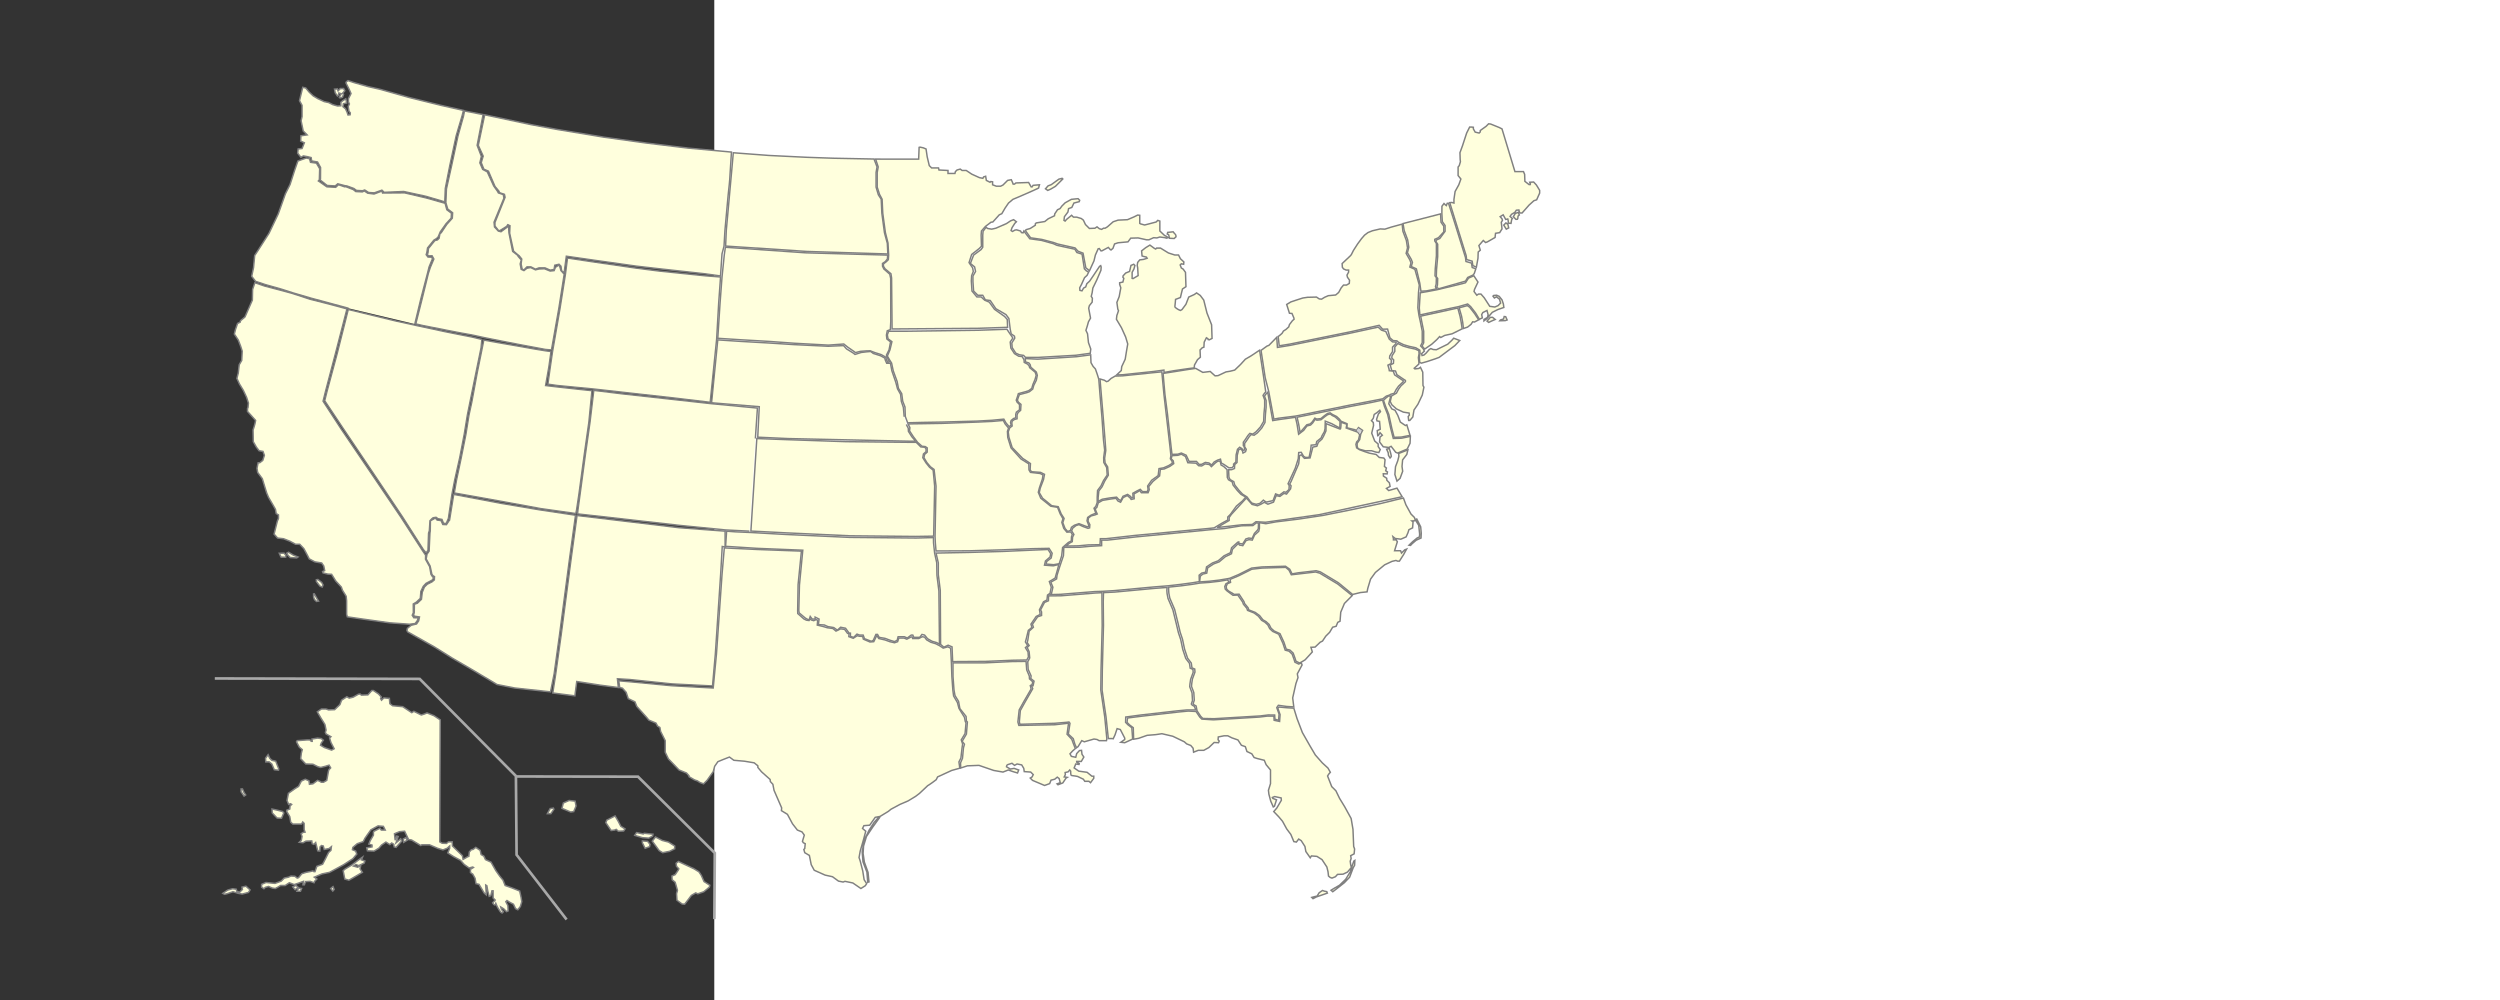 <?xml version="1.0" encoding="UTF-8" standalone="no"?>
<svg width="1000" height="400" viewBox="-150 -50 500 700" preserveAspectRatio="xMinYMin"  xmlns:svg="http://www.w3.org/2000/svg" xmlns:xlink="http://www.w3.org/1999/xlink" xmlns:attrib="http://www.carto.net/attrib/"  id="svg2">
  <rect x="-150" y="-50" width="500" height="700" fill="#333333" stroke="none"/>
  <g fill="#ffffdd" stroke="grey" 
     transform="matrix(1.035,0,0,1.035,-18.287,-156.915)"  id="States">
    <path
       d="M 242.961,653.593 L 244.836,650.155 L 247.024,649.843 L 247.336,650.624 L 245.305,653.593 L 242.961,653.593 z M 252.805,649.999 L 258.743,652.499 L 260.774,652.187 L 262.337,648.437 L 261.712,645.155 L 257.649,644.687 L 253.743,646.405 L 252.805,649.999 z M 282.493,659.687 L 286.087,664.999 L 288.43,664.687 L 289.524,664.218 L 290.93,665.468 L 294.524,665.312 L 295.462,663.905 L 292.649,662.187 L 290.774,658.593 L 288.743,655.155 L 283.118,657.968 L 282.493,659.687 z M 302.024,668.28 L 303.274,666.405 L 307.805,667.343 L 308.431,666.874 L 314.368,667.499 L 314.056,668.749 L 311.556,670.155 L 307.337,669.843 L 302.024,668.28 z M 307.18,673.28 L 309.056,677.03 L 312.024,675.937 L 312.337,674.374 L 310.774,672.343 L 307.18,672.03 L 307.18,673.28 z M 313.899,672.187 L 316.087,669.374 L 320.618,671.718 L 324.837,672.812 L 329.056,675.468 L 329.056,677.343 L 325.618,679.062 L 320.931,679.999 L 318.587,678.593 L 313.899,672.187 z M 329.993,687.187 L 331.556,685.937 L 334.837,687.499 L 342.181,690.937 L 345.462,692.968 L 347.024,695.312 L 348.899,699.531 L 352.806,702.031 L 352.493,703.281 L 348.743,706.406 L 344.681,707.812 L 343.274,707.187 L 340.306,708.906 L 337.962,712.031 L 335.774,714.843 L 334.056,714.687 L 330.618,712.187 L 330.306,707.812 L 330.931,705.468 L 329.368,699.999 L 327.337,698.281 L 327.181,695.781 L 329.368,694.843 L 331.399,691.874 L 331.868,690.937 L 330.306,689.218 L 329.993,687.187 z "
       id="HI"
       />
    <path
       d="M 170.461,590.155 L 170.149,672.655 L 171.711,673.593 L 174.68,673.749 L 176.086,672.655 L 178.586,672.655 L 178.742,675.468 L 185.461,682.03 L 185.93,684.53 L 189.211,682.655 L 189.836,682.499 L 190.149,679.53 L 191.555,677.968 L 192.649,677.812 L 194.524,676.405 L 197.492,678.437 L 198.118,681.249 L 199.993,682.343 L 201.086,684.687 L 204.836,686.405 L 208.118,692.187 L 210.774,695.937 L 212.961,698.593 L 214.368,702.187 L 219.211,703.906 L 224.211,705.937 L 225.149,710.156 L 225.618,713.124 L 224.68,716.406 L 222.961,718.593 L 221.399,717.812 L 219.993,714.843 L 217.336,713.437 L 215.618,712.343 L 214.836,713.124 L 216.243,715.781 L 216.399,719.374 L 215.305,719.843 L 213.43,717.968 L 211.399,716.718 L 211.868,718.281 L 213.118,719.999 L 212.336,720.781 C 212.336,720.781 211.555,720.468 211.086,719.843 C 210.618,719.218 209.055,716.562 209.055,716.562 L 208.118,714.374 C 208.118,714.374 207.805,715.624 207.18,715.312 C 206.555,714.999 205.93,713.906 205.93,713.906 L 207.649,712.031 L 206.243,710.624 L 206.243,705.781 L 205.461,705.781 L 204.68,709.062 L 203.586,709.531 L 202.649,705.937 L 202.024,702.343 L 201.243,701.874 L 201.555,707.343 L 201.555,708.437 L 200.149,707.187 L 196.711,701.406 L 194.68,700.937 L 194.055,697.343 L 192.492,694.531 L 190.93,693.437 L 190.93,691.249 L 192.961,689.999 L 192.492,689.687 L 189.992,690.312 L 186.711,687.968 L 184.211,685.155 L 179.524,682.655 L 175.617,680.155 L 176.867,677.03 L 176.867,675.468 L 175.149,677.03 L 172.336,678.124 L 168.742,677.03 L 163.274,674.687 L 157.961,674.687 L 157.336,675.155 L 151.086,671.405 L 149.055,671.093 L 146.399,665.468 L 142.961,665.78 L 139.523,667.187 L 139.992,671.562 L 141.086,668.749 L 142.023,669.062 L 140.617,673.28 L 143.742,670.624 L 144.367,672.187 L 140.617,676.405 L 139.367,676.093 L 138.898,674.218 L 137.648,673.437 L 136.398,674.53 L 133.742,672.812 L 130.773,674.843 L 129.055,676.874 L 125.773,678.905 L 121.242,678.749 L 120.773,676.718 L 124.367,676.093 L 124.367,674.843 L 122.18,674.218 L 123.117,671.874 L 125.305,668.124 L 125.305,666.405 L 125.461,665.624 L 129.68,663.437 L 130.617,664.687 L 133.273,664.687 L 132.023,662.187 L 128.43,661.874 L 123.586,664.53 L 121.242,667.812 L 119.523,670.312 L 118.43,672.499 L 114.367,673.905 L 111.398,676.405 L 111.086,677.968 L 113.273,678.905 L 114.055,680.937 L 111.398,684.062 L 105.148,688.124 L 97.648,692.187 L 95.617,693.28 L 90.461,694.374 L 85.304,696.562 L 87.023,697.812 L 85.617,699.218 L 85.148,700.312 L 82.492,699.374 L 79.367,699.531 L 78.586,701.718 L 77.648,701.718 L 77.961,699.374 L 74.523,700.624 L 71.711,701.562 L 68.429,700.312 L 65.617,702.187 L 62.492,702.187 L 60.461,703.437 L 58.898,704.218 L 56.867,703.906 L 54.367,702.812 L 52.179,703.437 L 51.242,704.374 L 49.679,703.281 L 49.679,701.406 L 52.648,700.156 L 58.742,700.781 L 62.961,699.218 L 64.992,697.187 L 67.804,696.562 L 69.523,695.781 L 72.179,695.937 L 73.742,697.187 L 74.679,696.874 L 76.867,694.218 L 79.836,693.28 L 83.117,692.655 L 84.367,692.343 L 84.992,692.812 L 85.773,692.812 L 87.023,689.218 L 90.929,687.812 L 92.805,684.218 L 94.992,679.843 L 96.555,678.437 L 96.867,675.937 L 95.305,677.187 L 92.023,677.812 L 91.398,675.468 L 90.148,675.155 L 89.211,676.093 L 89.054,678.905 L 87.648,678.749 L 86.242,673.124 L 84.992,674.374 L 83.898,673.905 L 83.586,672.03 L 79.679,672.187 L 77.648,673.28 L 75.148,672.968 L 76.554,671.562 L 77.023,669.062 L 76.398,667.187 L 77.804,666.249 L 79.054,666.093 L 78.429,664.374 L 78.429,660.155 L 77.492,659.218 L 76.711,660.624 L 70.773,660.624 L 69.367,659.374 L 68.742,655.624 L 66.711,652.187 L 66.711,651.249 L 68.742,650.468 L 68.898,648.437 L 69.992,647.343 L 69.211,646.874 L 67.961,647.343 L 66.867,644.687 L 67.804,639.843 L 72.179,636.718 L 74.679,635.155 L 76.554,631.561 L 79.211,630.311 L 81.711,631.405 L 82.023,633.749 L 84.367,633.436 L 87.492,631.093 L 89.054,631.718 L 89.992,632.343 L 91.554,632.343 L 93.742,631.093 L 94.523,626.874 C 94.523,626.874 94.836,624.061 95.461,623.593 C 96.086,623.124 96.398,622.655 96.398,622.655 L 95.305,620.78 L 92.805,621.561 L 89.679,622.343 L 87.804,621.874 L 84.367,620.155 L 79.523,619.999 L 76.086,616.405 L 76.554,612.655 L 77.179,610.311 L 75.148,608.593 L 73.273,604.999 L 73.742,604.218 L 80.304,603.749 L 82.336,603.749 L 83.273,604.686 L 83.898,604.686 L 83.742,603.124 L 87.492,602.499 L 89.992,602.811 L 91.398,603.905 L 89.992,605.936 L 89.523,607.343 L 92.18,608.905 L 97.023,610.624 L 98.742,609.686 L 96.555,605.468 L 95.617,602.343 L 96.555,601.561 L 93.273,599.686 L 92.805,598.593 L 93.273,597.03 L 92.492,593.28 L 89.679,588.749 L 87.336,584.686 L 90.148,582.811 L 93.273,582.811 L 94.992,583.436 L 99.055,583.28 L 102.648,579.842 L 103.742,576.874 L 107.336,574.53 L 108.898,575.467 L 111.555,574.842 L 115.148,572.811 L 116.242,572.655 L 117.18,573.436 L 121.555,573.28 L 124.211,570.311 L 125.305,570.311 L 128.742,572.655 L 130.617,574.686 L 130.148,575.78 L 130.773,576.874 L 132.336,575.311 L 136.086,575.624 L 136.398,579.217 L 138.273,580.624 L 145.149,581.249 L 151.242,585.311 L 152.649,584.374 L 157.649,586.874 L 159.68,586.249 L 161.555,585.467 L 166.242,587.343 L 170.461,590.155 z M 59.211,618.124 L 61.242,623.28 L 61.086,624.218 L 58.273,623.905 L 56.554,619.999 L 54.836,618.593 L 52.492,618.593 L 52.336,616.093 L 54.054,613.749 L 55.148,616.093 L 56.554,617.499 L 59.211,618.124 z M 56.711,650.468 L 60.304,651.249 L 63.898,652.187 L 64.679,653.124 L 63.117,656.718 L 60.148,656.562 L 56.867,653.124 L 56.711,650.468 z M 36.71,636.874 L 37.804,639.374 L 38.898,640.937 L 37.804,641.718 L 35.773,638.749 L 35.773,636.874 L 36.71,636.874 z M 23.429,707.499 L 26.71,705.312 L 29.992,704.374 L 32.492,704.687 L 32.96,706.249 L 34.835,706.718 L 36.71,704.843 L 36.398,703.281 L 39.054,702.656 L 41.867,705.156 L 40.773,706.874 L 36.554,707.968 L 33.898,707.499 L 30.304,706.406 L 26.085,707.812 L 24.523,708.124 L 23.429,707.499 z M 70.773,703.124 L 72.336,704.999 L 74.367,703.437 L 72.961,702.187 L 70.773,703.124 z M 73.586,706.093 L 74.679,703.906 L 76.711,704.218 L 75.929,706.093 L 73.586,706.093 z M 96.398,704.218 L 97.805,705.937 L 98.742,704.843 L 97.961,702.968 L 96.398,704.218 z M 104.836,692.187 L 105.93,697.812 L 108.742,698.593 L 113.586,695.781 L 117.805,693.28 L 116.242,690.937 L 116.711,688.593 L 114.68,689.843 L 111.867,689.062 L 113.43,687.968 L 115.305,688.749 L 119.055,687.03 L 119.523,685.624 L 117.18,684.843 L 117.961,682.968 L 115.305,684.843 L 110.773,688.28 L 106.086,691.093 L 104.836,692.187 z M 145.774,672.968 L 148.117,671.562 L 147.18,669.843 L 145.461,670.78 L 145.774,672.968 z "
       id="AK"
        />
    <path
       d="M 747.791,582.26 L 749.98,589.334 L 753.585,598.75 L 758.741,607.812 L 762.335,613.906 L 767.023,619.219 L 770.929,622.812 L 772.491,625.625 L 771.398,626.875 L 770.616,628.125 L 773.429,635.312 L 776.241,638.125 L 778.741,643.281 L 782.179,648.906 L 786.554,656.875 L 787.804,664.219 L 788.273,675.781 L 788.898,677.5 L 788.585,680.781 L 786.241,682.031 L 786.554,683.906 L 785.929,685.781 L 786.241,688.125 L 786.71,690 L 784.054,693.125 L 781.085,694.531 L 777.335,694.688 L 775.929,696.25 L 773.585,697.188 L 772.335,696.719 L 771.241,695.781 L 770.929,692.969 L 770.148,689.688 L 766.866,684.688 L 763.429,682.5 L 759.679,682.188 L 758.898,683.438 L 755.929,679.219 L 755.304,675.781 L 752.804,671.875 L 751.085,670.781 L 749.523,672.812 L 747.804,672.5 L 745.773,667.656 L 742.96,663.906 L 740.148,658.75 L 737.648,655.781 L 734.21,652.188 L 736.241,649.844 L 739.366,644.531 L 739.21,642.969 L 734.835,642.031 L 733.273,642.656 L 733.585,643.281 L 736.085,644.219 L 734.679,648.594 L 733.898,649.062 L 732.179,645.156 L 730.929,640.469 L 730.616,637.812 L 732.023,633.281 L 732.023,624.062 L 729.054,620.469 L 727.804,617.5 L 722.804,616.25 L 720.929,615.625 L 719.366,613.125 L 716.085,611.562 L 714.991,608.281 L 712.335,607.344 L 709.991,603.75 L 705.929,602.344 L 703.116,600.938 L 700.616,600.938 L 696.71,601.719 L 696.554,603.594 L 697.335,604.531 L 696.866,605.625 L 693.898,605.469 L 690.304,608.906 L 686.866,610.781 L 683.116,610.781 L 679.991,612.031 L 679.679,609.375 L 678.116,607.5 L 675.304,606.406 L 673.741,605 L 665.929,601.25 L 658.585,599.531 L 654.366,600.156 L 648.585,600.625 L 642.804,602.656 L 639.441,603.249 L 639.211,595.468 L 636.711,593.593 L 634.992,591.875 L 635.305,588.906 L 645.149,587.656 L 669.836,584.843 L 676.399,584.218 L 681.653,584.489 L 684.153,588.239 L 685.559,589.645 L 693.386,590.143 L 703.844,589.518 L 724.636,588.268 L 729.9,587.617 L 734.324,587.643 L 734.48,590.456 L 738.176,591.237 L 738.489,586.591 L 736.926,582.216 L 737.849,581.508 L 742.79,581.948 L 747.791,582.26 z M 759.916,710.234 L 762.26,709.609 L 763.51,709.375 L 764.916,707.109 L 767.182,705.546 L 768.432,706.015 L 770.072,706.328 L 770.463,707.343 L 767.104,708.515 L 763.041,709.921 L 760.775,711.093 L 759.916,710.234 z M 772.963,705.39 L 774.135,706.406 L 776.791,704.374 L 781.947,700.312 L 785.541,696.562 L 787.963,690.156 L 788.901,688.515 L 789.057,685.234 L 788.354,685.703 L 787.416,688.437 L 786.01,692.89 L 782.885,697.968 L 778.666,702.031 L 775.385,703.906 L 772.963,705.39 z "
       id="FL"
       />
    <path
       d="M 753.429,550.781 L 751.711,551.718 L 749.211,550.468 L 748.586,548.437 L 747.336,545 L 745.149,542.968 L 742.649,542.343 L 741.086,537.656 L 738.43,531.875 L 734.368,530 L 732.336,528.125 L 731.086,525.625 L 729.055,523.75 L 726.868,522.5 L 724.68,519.687 L 721.711,517.5 L 717.336,515.781 L 716.868,514.374 L 714.524,511.562 L 714.055,510.156 L 710.774,505.156 L 707.493,505.312 L 703.586,502.968 L 702.336,501.718 L 702.024,499.999 L 702.805,498.124 L 704.993,497.187 L 704.68,495.156 L 710.618,492.656 L 719.368,488.281 L 726.399,487.499 L 742.336,487.031 L 744.524,488.906 L 746.086,492.031 L 750.305,491.562 L 762.493,490.156 L 765.305,490.937 L 777.493,498.281 L 787.262,506.131 L 782.023,511.406 L 779.523,517.344 L 779.054,523.438 L 777.491,524.219 L 776.398,526.875 L 774.054,527.5 L 772.023,530.938 L 769.366,533.594 L 767.179,536.875 L 765.616,537.656 L 762.179,540.938 L 759.366,541.094 L 760.304,544.219 L 755.46,549.531 L 753.429,550.781 z "
       id="SC"
       />
    <path
       d="M 684.211,497.656 L 679.524,498.437 L 671.399,499.531 L 663.117,500.39 L 663.117,502.499 L 663.274,504.531 L 663.899,507.812 L 667.18,515.468 L 669.524,525 L 670.93,530.937 L 672.492,535.625 L 673.899,542.343 L 675.93,548.437 L 678.43,551.718 L 678.899,555 L 680.774,555.781 L 680.93,557.812 L 679.211,562.5 L 678.743,565.625 L 678.586,567.5 L 680.149,571.718 L 680.461,576.875 L 679.68,579.218 L 680.305,580 L 681.711,580.781 L 682.336,584.062 L 684.836,587.812 L 686.243,589.218 L 693.899,589.375 L 704.356,588.75 L 725.149,587.5 L 730.412,586.848 L 734.836,586.875 L 734.993,589.687 L 737.493,590.468 L 737.805,586.25 L 736.243,581.875 L 737.336,580.312 L 742.961,581.093 L 747.772,581.4 L 747.023,575.312 L 749.21,565.625 L 750.616,561.562 L 750.148,559.062 L 753.371,553.027 L 752.877,551.721 L 751.028,552.402 L 748.528,551.152 L 747.903,549.12 L 746.653,545.683 L 744.465,543.652 L 741.965,543.027 L 740.403,538.339 L 737.576,532.216 L 733.513,530.341 L 731.482,528.466 L 730.232,525.966 L 728.201,524.091 L 726.013,522.841 L 723.826,520.029 L 720.857,517.841 L 716.482,516.122 L 716.013,514.716 L 713.67,511.904 L 713.201,510.497 L 709.92,505.754 L 706.638,505.91 L 702.647,502.968 L 701.397,501.718 L 701.084,499.999 L 701.865,498.124 L 704.138,496.931 L 703.042,495.749 L 703.118,495.468 L 697.493,496.406 L 690.774,497.187 L 684.211,497.656 z "
       id="GA"
       />
    <path
       d="M 622.335,602.812 L 620.774,588.125 L 618.117,570 L 618.274,556.406 L 619.055,526.406 L 618.899,510.312 L 619.058,504.108 L 626.555,503.749 L 653.43,501.249 L 662.054,500.609 L 661.911,502.719 L 662.067,504.75 L 662.692,508.031 L 665.974,515.688 L 668.317,525.219 L 669.724,531.156 L 671.286,535.844 L 672.692,542.563 L 674.724,548.656 L 677.224,551.938 L 677.692,555.219 L 679.567,556 L 679.724,558.031 L 678.005,562.719 L 677.536,565.844 L 677.38,567.719 L 678.942,571.938 L 679.255,577.094 L 678.474,579.438 L 679.099,580.219 L 680.505,581 L 681.505,583.451 L 675.412,583.451 L 668.849,584.076 L 644.162,586.888 L 634.099,588.248 L 634.005,591.875 L 635.724,593.593 L 638.224,595.468 L 638.786,603.138 L 633.429,605.625 L 630.773,605.312 L 633.429,603.438 L 633.429,602.5 L 630.46,596.719 L 628.273,596.094 L 626.866,600.312 L 625.616,602.969 L 624.991,602.812 L 622.335,602.812 z "
       id="AL"
        />
    <path
       d="M 821.932,440.146 L 823.585,444.688 L 827.023,450.938 L 829.366,453.281 L 829.991,455.469 L 827.648,455.625 L 828.429,456.25 L 828.116,460.312 L 825.616,461.562 L 824.991,463.594 L 823.741,466.406 L 820.148,467.969 L 817.804,467.656 L 816.398,467.5 L 814.835,466.25 L 815.148,467.5 L 815.148,468.438 L 817.023,468.438 L 817.804,469.688 L 815.929,475.781 L 819.991,475.781 L 820.616,477.344 L 822.804,475.156 L 824.054,474.688 L 822.179,478.125 L 819.21,482.812 L 817.96,482.812 L 816.866,482.344 L 814.21,482.969 L 809.21,485.312 L 802.96,490.469 L 799.679,495 L 797.804,501.25 L 797.335,503.594 L 792.804,504.062 L 787.533,505.354 L 777.92,497.426 L 765.732,490.083 L 762.92,489.301 L 750.732,490.708 L 746.599,491.433 L 745.036,488.308 L 742.165,486.262 L 726.228,486.731 L 719.197,487.512 L 710.447,491.887 L 704.509,494.387 L 702.947,494.699 L 697.322,495.637 L 690.603,496.418 L 684.04,496.887 L 684.524,492.968 L 686.243,491.562 L 688.899,490.937 L 689.524,487.343 L 693.586,484.687 L 697.336,483.281 L 701.399,479.843 L 705.618,477.812 L 706.243,474.843 L 709.993,471.093 L 710.618,470.937 C 710.618,470.937 710.618,472.031 711.399,472.031 C 712.18,472.031 713.274,472.343 713.274,472.343 L 715.461,468.906 L 717.493,468.281 L 719.68,468.593 L 721.243,465.156 L 724.055,462.656 L 724.524,460.624 L 724.524,456.796 L 728.899,457.499 L 735.796,456.249 L 751.086,454.374 L 767.649,451.874 L 786.904,448.008 L 805.977,443.982 L 816.961,441.279 L 821.932,440.146 z M 825.698,472.03 L 828.198,469.608 L 831.244,467.108 L 832.729,466.483 L 832.885,464.53 L 832.26,458.592 L 830.854,456.327 L 830.229,454.53 L 830.932,454.295 L 833.588,459.608 L 833.979,463.905 L 833.823,467.186 L 830.541,468.671 L 827.807,471.014 L 826.713,472.186 L 825.698,472.03 z "
       id="NC"
        />
    <path
       d="M 691.399,461.562 L 641.242,466.406 L 626.01,468.124 L 621.544,468.62 L 617.805,468.593 L 617.805,472.343 L 609.68,472.812 L 602.961,473.437 L 592.236,473.488 L 591.981,479.128 L 589.914,485.194 L 588.952,488.109 L 587.649,492.343 L 587.336,494.843 L 583.43,497.031 L 584.836,500.468 L 583.899,504.687 L 582.963,505.45 L 589.976,505.262 L 613.257,503.387 L 618.413,503.231 L 626.226,502.762 L 653.101,500.262 L 662.931,499.481 L 671.07,498.544 L 679.195,497.45 L 683.882,496.669 L 683.756,492.31 L 685.475,490.904 L 688.131,490.279 L 688.756,486.685 L 692.819,484.029 L 696.569,482.623 L 700.631,479.185 L 704.85,477.154 L 705.694,473.746 L 709.883,469.996 L 710.508,469.84 C 710.508,469.84 710.508,470.934 711.289,470.934 C 712.07,470.934 713.164,471.246 713.164,471.246 L 715.352,467.809 L 717.383,467.184 L 719.57,467.496 L 721.133,464.059 L 723.178,461.888 L 723.756,460.953 L 723.927,457.153 L 722.493,456.874 L 720.149,458.749 L 712.493,458.906 L 700.899,460.743 L 691.399,461.562 z "
       id="TN"
      />
    <path
       d="M 862.491,325.469 L 862.025,321.405 L 861.243,317.186 L 859.603,311.483 L 865.15,309.999 L 866.712,311.093 L 869.993,315.311 L 872.805,319.609 L 869.991,321.094 L 868.741,320.938 L 867.648,322.656 L 865.304,324.531 L 862.491,325.469 z "
       id="RI"
      />
    <path
       d="M 861.644,325.688 L 861.038,321.624 L 860.256,317.406 L 858.694,311.624 L 854.681,312.499 L 833.587,317.108 L 834.212,320.311 L 835.618,327.343 L 835.618,335.155 L 834.525,337.343 L 836.296,339.381 L 841.085,336.094 L 844.523,332.969 L 846.398,330.938 L 847.179,331.562 L 849.835,330.156 L 854.835,329.062 L 861.644,325.688 z "
       id="CT"
       />
    <path
       d="M 887.531,319.696 L 889.631,319.033 L 890.073,317.376 L 891.067,317.487 L 892.061,319.696 L 890.846,320.138 L 887.09,320.249 L 887.531,319.696 z M 878.472,320.47 L 880.681,317.929 L 882.228,317.929 L 883.996,319.365 L 881.676,320.359 L 879.576,321.354 L 878.472,320.47 z M 844.837,299.217 L 861.712,295.155 L 863.9,294.53 L 865.931,291.405 L 869.543,289.797 L 872.335,294.062 L 869.991,299.062 L 869.679,300.469 L 871.554,302.969 L 872.648,302.188 L 874.366,302.188 L 876.554,304.688 L 880.304,310.469 L 883.741,310.938 L 885.929,310 L 887.648,308.281 L 886.866,305.625 L 884.835,304.062 L 883.429,304.844 L 882.491,303.594 L 882.96,303.125 L 884.991,302.969 L 886.71,303.75 L 888.585,306.094 L 889.523,308.906 L 889.835,311.25 L 885.773,312.656 L 882.023,314.531 L 878.273,318.906 L 876.398,320.312 L 876.398,319.375 L 878.741,317.969 L 879.21,316.25 L 878.429,313.281 L 875.616,314.688 L 874.835,316.094 L 875.304,318.281 L 873.307,319.248 L 870.652,314.873 L 867.37,310.654 L 865.369,308.902 L 859.054,310.715 L 854.133,311.731 L 833.039,316.34 L 832.65,311.561 L 833.275,301.327 L 838.275,300.468 L 844.837,299.217"
       id="MA"
       />
    <path
       d="M 909.991,226.406 L 911.866,228.438 L 914.054,232.031 L 914.054,233.906 L 912.023,238.438 L 910.148,239.062 L 906.866,242.031 L 902.179,247.344 C 902.179,247.344 901.554,247.344 900.929,247.344 C 900.304,247.344 899.991,245.312 899.991,245.312 L 898.273,245.469 L 897.335,246.875 L 894.991,248.281 L 894.054,249.688 L 895.616,251.094 L 895.148,251.719 L 894.679,254.375 L 892.804,254.219 L 892.804,252.656 L 892.491,251.406 L 891.085,251.719 L 889.366,248.594 L 887.335,249.844 L 888.585,251.25 L 888.898,252.344 L 888.116,253.594 L 888.429,256.562 L 888.585,258.125 L 887.023,260.625 L 884.21,261.094 L 883.898,263.906 L 878.741,266.875 L 877.491,267.344 L 875.929,265.938 L 872.96,269.375 L 873.898,272.5 L 872.491,273.75 L 872.335,277.969 L 871.25,284.019 L 868.87,282.901 L 868.401,279.933 L 864.651,278.839 L 864.338,276.183 L 857.307,253.526 L 853.249,240.343 L 854.622,240.229 L 856.085,240.625 L 856.085,238.125 L 856.866,232.812 L 859.366,228.281 L 860.773,224.375 L 858.898,222.031 L 858.898,216.25 L 859.679,215.312 L 860.46,212.656 L 860.304,211.25 L 860.148,206.562 L 861.866,201.875 L 864.679,193.281 L 866.71,189.219 L 867.96,189.219 L 869.21,189.375 L 869.21,190.469 L 870.46,192.656 L 873.116,193.281 L 873.898,192.5 L 873.898,191.562 L 877.804,188.75 L 879.523,187.031 L 880.929,187.188 L 886.71,189.531 L 888.585,190.469 L 897.335,219.375 L 903.116,219.375 L 903.898,221.25 L 904.054,225.938 L 906.866,228.125 L 907.648,228.125 L 907.804,227.656 L 907.335,226.562 L 909.991,226.406 z M 889.76,255.545 L 891.245,254.06 L 892.573,255.076 L 893.12,257.42 L 891.479,258.279 L 889.76,255.545 z M 896.245,249.842 L 897.963,251.639 C 897.963,251.639 899.213,251.717 899.213,251.404 C 899.213,251.092 899.448,249.451 899.448,249.451 L 900.307,248.67 L 899.526,246.951 L 897.573,247.654 L 896.245,249.842 z "
       id="ME"
        />
    <path
       d="M 868.995,289.322 L 869.835,288.281 L 870.889,285.1 L 868.431,284.217 L 867.962,281.249 L 864.212,280.155 L 863.9,277.499 L 856.868,254.842 L 852.421,240.786 L 851.554,240.781 L 850.929,242.344 L 850.304,241.875 L 849.366,240.938 L 847.96,242.812 L 847.913,247.676 L 848.215,253.154 L 850.09,255.81 L 850.09,259.716 L 846.496,264.61 L 843.996,265.703 L 843.996,266.797 L 845.09,268.516 L 845.09,276.797 L 844.308,285.703 L 844.152,290.391 L 845.09,291.641 L 844.933,296.016 L 844.465,297.735 L 845.871,298.591 L 861.712,294.058 L 863.9,293.433 L 865.383,290.966 L 868.995,289.322 z "
       id="NH"
       />
    <path
       d="M 833.76,300.245 L 832.979,294.776 L 830.668,285.138 L 830.043,284.826 L 827.23,283.576 L 828.012,280.763 L 827.23,278.732 L 824.621,274.247 L 825.558,270.497 L 824.777,265.497 L 822.433,259.247 L 821.655,254.49 L 847.024,247.968 L 847.337,253.592 L 849.212,256.249 L 849.212,260.155 L 845.618,264.061 L 843.118,265.155 L 843.118,266.249 L 844.212,267.967 L 844.212,276.249 L 843.431,285.155 L 843.275,289.842 L 844.212,291.092 L 844.056,295.467 L 843.587,297.186 L 844.226,298.701 L 837.507,300.029 L 833.76,300.245 z "
       id="VT"
        />
    <path
       d="M 818.557,334.746 L 817.463,333.809 L 814.963,333.653 L 812.776,331.778 L 811.2,325.854 L 807.857,325.941 L 805.495,323.324 L 786.759,327.559 L 745.196,335.996 L 737.918,337.183 L 737.205,330.931 L 738.585,329.844 L 739.835,328.75 L 740.773,327.188 L 742.491,326.094 L 744.366,324.375 L 744.835,322.812 L 746.866,320.156 L 747.96,319.219 L 747.804,318.281 L 746.554,315.312 L 744.835,315.156 L 742.96,309.219 L 745.773,307.5 L 749.991,306.094 L 753.898,304.844 L 757.023,304.375 L 763.116,304.219 L 764.991,305.469 L 766.554,305.625 L 768.585,304.375 L 771.085,303.281 L 776.085,302.812 L 778.116,301.094 L 779.835,297.969 L 781.398,296.094 L 783.429,296.094 L 785.304,295 L 785.46,292.812 L 784.054,290.781 L 783.741,289.375 L 784.835,287.344 L 784.835,285.938 L 783.116,285.938 L 781.398,285.156 L 780.616,284.062 L 780.46,281.562 L 786.085,276.25 L 786.71,275.469 L 788.116,272.656 L 790.929,268.281 L 793.585,264.688 L 795.616,262.344 L 797.951,260.579 L 800.929,259.375 L 806.241,258.125 L 809.366,258.281 L 813.741,256.875 L 821.053,254.873 L 821.556,259.686 L 823.9,265.936 L 824.681,270.936 L 823.743,274.686 L 826.243,279.061 L 827.025,281.092 L 826.243,283.905 L 829.056,285.155 L 829.681,285.467 L 832.65,296.092 L 832.131,300.983 L 831.663,311.452 L 832.444,316.764 L 833.225,320.202 L 834.631,327.233 L 834.631,335.045 L 833.538,337.233 L 835.315,339.159 L 836.085,340.781 L 834.21,342.5 L 834.523,343.75 L 835.773,343.438 L 837.179,342.188 L 839.366,339.688 L 840.46,339.062 L 842.023,339.688 L 844.21,339.844 L 851.866,336.094 L 854.679,333.438 L 855.929,332.031 L 859.991,333.594 L 856.71,337.031 L 852.96,339.844 L 846.085,345 L 843.585,345.938 L 837.96,347.812 L 834.054,348.906 L 832.919,348.391 L 832.683,344.826 L 833.151,342.17 L 832.995,340.139 L 830.276,338.496 L 825.901,337.559 L 822.151,336.465 L 818.557,334.746 z "
       id="NY"
       />
    <path
       d="M 818.118,335.624 L 816.087,337.968 L 816.087,340.936 L 814.212,343.905 L 814.056,345.468 L 815.306,346.718 L 815.15,349.061 L 812.962,350.155 L 813.743,352.811 L 813.9,353.905 L 816.556,354.218 L 817.493,356.718 L 820.931,359.061 L 823.275,360.624 L 823.275,361.405 L 820.15,364.374 L 818.587,366.561 L 817.181,369.218 L 814.993,370.468 L 813.821,371.171 L 813.587,372.343 L 812.998,374.862 L 814.054,377.031 L 817.179,379.844 L 821.866,382.031 L 825.773,382.656 L 825.929,384.062 L 825.148,385 L 825.46,387.656 L 826.241,387.656 L 828.273,385.312 L 829.054,380.625 L 831.71,376.719 L 834.679,370.469 L 835.773,365.156 L 835.148,364.062 L 834.991,355 L 833.429,351.719 L 832.335,352.5 L 829.679,352.812 L 829.21,352.344 L 830.304,351.406 L 832.335,349.531 L 832.396,348.474 L 832.025,345.155 L 832.493,342.499 L 832.337,340.468 L 829.837,339.374 L 825.462,338.436 L 821.712,337.343 L 818.118,335.624 z "
       id="NJ"
       />
    <path
       d="M 812.364,370.544 L 813.458,369.919 L 815.645,369.327 L 817.052,366.671 L 818.614,364.484 L 821.739,361.515 L 821.739,360.734 L 819.395,359.171 L 815.958,356.827 L 815.02,354.327 L 812.364,354.015 L 812.208,352.921 L 811.427,350.265 L 813.614,349.171 L 813.77,346.827 L 812.52,345.577 L 812.677,344.015 L 814.552,341.046 L 814.552,338.077 L 816.817,335.734 L 817.025,334.686 L 814.525,334.53 L 812.337,332.655 L 809.993,327.499 L 807.089,326.599 L 804.837,324.53 L 786.868,328.436 L 745.306,336.874 L 736.712,338.28 L 736.233,331.433 L 730.929,336.875 L 729.679,337.344 L 725.617,340.252 L 728.431,358.749 L 730.829,368.153 L 734.282,386.769 L 737.441,386.153 L 748.985,384.701 L 785.643,377.292 L 800.021,374.563 L 808.043,372.995 L 808.302,372.765 L 810.333,371.202 L 812.364,370.544 z "
       id="PA"
       />
    <path
       d="M 812.505,374.375 L 813.075,372.343 L 813.095,371.178 L 811.868,371.093 L 809.837,372.655 L 808.431,374.061 L 809.837,378.124 L 812.025,383.593 L 814.056,392.968 L 815.618,399.061 L 820.462,398.905 L 826.399,397.734 L 824.21,390.625 L 823.273,391.094 L 819.835,388.75 L 818.116,384.219 L 816.241,380.781 L 814.054,379.844 L 812.023,376.406 L 812.505,374.375 z "
       id="DE"
        />
    <path
       d="M 826.617,398.424 L 820.681,399.673 L 815.07,399.829 L 813.288,392.968 L 811.257,383.593 L 809.069,378.124 L 807.824,373.873 L 800.569,375.441 L 786.191,378.17 L 749.993,385.468 L 751.086,390.312 L 752.024,395.781 L 752.336,395.468 L 754.368,393.124 L 756.555,390.594 L 758.899,389.999 L 760.305,388.593 L 762.024,386.093 L 763.274,386.718 L 766.086,386.406 L 768.586,384.374 L 770.526,382.97 L 772.31,382.501 L 773.899,383.593 L 776.711,384.999 L 778.586,386.718 L 779.758,388.202 L 783.743,389.843 L 783.743,392.656 L 789.055,393.906 L 790.161,394.429 L 791.526,392.469 L 794.311,394.373 L 793.076,396.772 L 792.336,400.624 L 790.618,403.124 L 790.618,405.156 L 791.243,406.874 L 796.137,408.185 L 800.304,408.125 L 803.273,409.062 L 805.304,409.375 L 806.241,407.344 L 804.835,405.312 L 804.835,403.594 L 802.491,401.562 L 800.46,396.25 L 801.71,391.094 L 801.554,389.062 L 800.304,387.812 C 800.304,387.812 801.71,386.25 801.71,385.625 C 801.71,385 802.179,383.594 802.179,383.594 L 804.054,382.344 L 805.929,380.781 L 806.398,381.719 L 804.991,383.281 L 803.741,386.875 L 804.054,387.969 L 805.773,388.281 L 806.241,393.594 L 804.21,394.531 L 804.523,397.969 L 804.991,397.812 L 806.085,395.938 L 807.648,397.656 L 806.085,398.906 L 805.773,402.188 L 808.273,405.469 L 812.023,405.938 L 813.585,405.156 L 816.713,409.199 L 818.026,409.718 L 824.457,407.014 L 826.398,403.125 L 826.617,398.424 z M 810.541,407.108 L 811.635,409.53 L 811.791,411.248 L 812.885,413.045 C 812.885,413.045 813.744,412.186 813.744,411.873 C 813.744,411.561 813.041,408.905 813.041,408.905 L 812.338,406.639 L 810.541,407.108 z "
       id="MD"
      />
    <path
       d="M 748.915,385.533 L 749.99,390.312 L 751.037,396.987 L 754.477,394.331 L 756.665,391.362 L 759.118,390.767 L 760.524,389.361 L 762.243,386.861 L 763.384,387.486 L 766.196,387.173 L 768.696,385.142 L 770.636,383.737 L 772.419,383.269 L 773.68,384.251 L 775.834,385.328 L 777.709,387.047 L 779.037,388.297 L 778.899,392.812 L 773.43,389.843 L 769.055,388.124 L 768.899,393.281 L 768.43,395.312 L 766.868,397.968 L 766.243,399.531 L 763.274,401.874 L 762.805,404.062 L 759.524,404.374 L 759.211,407.343 L 758.118,412.656 L 755.618,412.656 L 754.368,411.874 L 752.805,409.218 L 751.086,409.374 L 750.774,413.593 L 748.743,419.999 L 743.899,430.468 L 744.68,431.718 L 744.524,434.374 L 742.493,436.249 L 741.086,435.937 L 737.961,438.281 L 735.461,437.343 L 733.743,441.874 C 733.743,441.874 730.149,442.656 729.524,442.812 C 728.899,442.968 727.18,441.562 727.18,441.562 L 724.836,443.749 L 722.336,444.374 L 719.524,443.593 L 718.274,442.343 L 716.155,439.421 L 713.118,437.499 L 710.618,434.843 L 707.805,431.249 L 707.18,429.062 L 704.68,427.656 L 703.899,426.093 L 703.664,421.015 L 705.774,420.937 L 707.649,420.156 L 707.805,417.499 L 709.368,416.093 L 709.524,411.249 L 710.461,407.499 L 711.711,406.874 L 712.961,407.968 L 713.43,409.687 L 715.149,408.749 L 715.618,407.187 L 714.524,405.468 L 714.524,403.124 L 715.461,401.874 L 717.649,398.593 L 718.899,397.187 L 720.93,397.656 L 723.118,396.093 L 726.086,392.812 L 728.274,389.062 L 728.586,383.593 L 729.055,378.749 L 729.055,374.218 L 727.961,371.249 L 728.899,369.843 L 730.139,368.593 L 733.514,387.757 L 737.99,387.031 L 748.915,385.533 z "
       id="WV"
        />
    <path
       d="M 715.301,439.514 L 713.054,442.107 L 708.992,445.545 L 704.836,451.249 L 703.118,452.968 L 703.118,454.999 L 699.368,457.031 L 693.899,460.312 L 690.497,460.684 L 640.365,465.419 L 625.133,467.137 L 620.666,467.633 L 616.928,467.606 L 616.708,471.685 L 608.803,471.825 L 602.084,472.45 L 592.002,472.649 L 593.851,472.434 L 595.958,470.731 L 597.947,469.626 L 598.168,466.533 L 599.052,464.765 L 597.499,462.311 L 598.274,460.468 L 600.461,458.749 L 602.492,458.124 L 605.149,459.374 L 608.586,460.624 L 609.68,460.312 L 609.836,458.124 L 608.586,455.781 L 608.899,453.593 L 610.774,452.187 L 613.274,451.562 L 614.836,450.937 L 614.055,449.218 L 613.43,447.343 L 614.524,446.562 L 615.539,443.359 L 618.43,441.718 L 624.055,440.781 L 627.492,440.312 L 628.899,442.187 L 630.617,442.968 L 632.336,439.843 L 635.149,438.437 L 637.024,439.999 L 637.805,441.093 L 639.836,440.624 L 639.68,437.343 L 642.492,435.781 L 643.586,434.999 L 644.68,436.562 L 649.211,436.562 L 649.992,434.531 L 649.68,432.343 L 652.492,428.906 L 657.024,425.156 L 657.492,420.781 L 660.149,420.468 L 663.899,418.749 L 666.555,416.874 L 666.242,414.999 L 664.836,413.593 L 665.383,411.484 L 669.367,411.249 L 671.711,410.468 L 674.524,412.031 L 676.086,416.249 L 681.711,416.562 L 683.43,418.281 L 685.461,418.437 L 687.805,417.031 L 690.774,417.499 L 692.024,418.906 L 694.68,416.406 L 696.399,415.156 L 697.961,415.156 L 698.586,417.812 L 700.305,418.749 L 702.646,420.89 L 702.802,426.203 L 703.583,427.765 L 706.083,429.172 L 706.708,431.359 L 709.521,434.953 L 712.021,437.609 L 715.301,439.514 z "
       id="KY"
        />
    <path
       d="M 724.631,340.145 L 718.741,344.062 L 714.991,346.25 L 711.71,349.844 L 707.804,353.594 L 704.679,354.375 L 701.866,354.844 L 696.554,357.344 L 694.523,357.5 L 691.241,354.531 L 686.241,355.156 L 683.741,353.75 L 681.44,352.444 L 676.711,353.124 L 666.867,354.687 L 659.367,355.859 L 660.617,369.999 L 662.336,383.281 L 664.836,405.937 L 665.383,410.606 L 669.367,410.482 L 671.711,409.7 L 674.962,411.153 L 676.964,415.372 L 681.931,415.355 L 683.759,417.403 L 685.461,417.34 L 687.915,416.044 L 690.335,416.403 L 692.243,417.809 L 693.912,415.748 L 696.179,414.498 L 698.181,413.839 L 698.806,416.496 L 700.524,417.433 L 703.884,419.699 L 705.993,419.621 L 707.1,418.51 L 707.037,417.17 L 708.6,415.764 L 708.756,410.92 C 708.756,410.92 709.694,407.17 709.694,407.17 L 711.163,405.778 L 712.632,406.652 L 713.43,407.822 L 714.6,407.653 L 714.192,405.322 L 713.646,404.7 L 713.646,402.357 L 714.584,401.107 L 716.771,397.825 L 718.021,396.419 L 720.053,396.888 L 722.24,395.325 L 725.209,392.044 L 727.396,388.294 L 727.599,383.045 L 728.068,378.201 L 728.068,373.67 L 726.974,370.701 L 727.912,369.295 L 728.801,368.372 L 727.444,358.859 L 724.631,340.145 z "
       id="OH"
       />
    <path
       d="M 579.829,230.976 L 581.596,228.988 L 583.696,228.214 L 588.888,224.458 L 591.098,223.905 L 591.54,224.347 L 586.568,229.319 L 583.364,231.197 L 581.375,232.081 L 579.829,230.976 z M 663.119,262.029 L 663.744,264.451 L 666.869,264.607 L 668.119,263.435 C 668.119,263.435 668.041,262.029 667.728,261.873 C 667.416,261.717 666.166,260.076 666.166,260.076 L 664.056,260.31 L 662.494,260.467 L 662.181,261.56 L 663.119,262.029 z M 692.179,322.969 L 689.054,315 L 686.866,306.25 L 684.523,303.125 L 682.023,301.406 L 680.46,302.5 L 676.71,304.219 L 674.835,309.062 L 672.179,312.656 L 671.085,313.281 L 669.679,312.656 C 669.679,312.656 667.179,311.25 667.335,310.625 C 667.491,310 667.804,305.781 667.804,305.781 L 671.085,304.531 L 671.866,301.25 L 672.491,298.75 L 674.835,297.188 L 674.523,287.5 L 672.96,285.312 L 671.71,284.531 L 670.929,282.5 L 671.71,281.719 L 673.273,282.031 L 673.429,280.469 L 671.085,278.281 L 669.835,275.781 L 667.335,275.781 L 662.96,274.375 L 657.648,271.094 L 654.991,271.094 L 654.366,271.719 L 653.429,271.25 L 650.46,269.062 L 647.648,270.781 L 644.835,272.969 L 645.148,276.406 L 646.085,276.719 L 648.116,277.188 L 648.585,277.969 L 646.085,278.75 L 643.585,279.062 L 642.179,280.781 L 641.866,282.812 L 642.179,284.375 L 642.491,289.688 L 639.054,291.719 L 638.429,291.562 L 638.429,287.5 L 639.679,285.156 L 640.304,282.812 L 639.523,282.031 L 637.648,282.812 L 636.71,286.875 L 634.054,287.969 L 632.335,289.844 L 632.179,290.781 L 632.804,291.562 L 632.179,294.062 L 629.991,294.531 L 629.991,295.625 L 630.773,297.969 L 629.679,303.906 L 628.116,307.812 L 628.741,312.344 L 629.21,313.438 L 628.429,315.781 L 628.116,316.562 L 627.804,319.219 L 631.241,325 L 634.054,331.25 L 635.46,335.938 L 634.679,340.469 L 633.741,346.25 L 631.398,351.25 L 631.085,353.906 L 627.935,356.888 L 632.196,356.732 L 652.898,354.544 L 659.932,353.59 L 660.026,355.201 L 666.648,354.029 L 676.602,352.576 L 680.327,352.13 L 680.46,351.562 L 680.616,350.156 L 682.648,346.562 L 684.581,344.883 L 684.366,340 L 685.91,338.456 L 686.964,338.125 L 687.179,334.688 L 688.663,331.758 L 689.679,332.344 L 689.835,332.969 L 690.616,333.125 L 692.491,332.188 L 692.179,322.969 z M 566.174,259.155 L 566.866,258.594 L 569.523,257.812 L 572.96,255.625 L 572.96,254.688 L 573.585,254.062 L 579.366,253.125 L 581.71,251.25 L 585.929,249.219 L 586.085,247.969 L 587.96,245.156 L 589.679,244.375 L 590.929,242.656 L 593.116,240.469 L 597.335,238.125 L 601.866,237.656 L 602.96,238.75 L 602.648,239.688 L 599.054,240.625 L 597.648,243.594 L 595.46,244.375 L 594.991,246.719 L 592.648,249.844 L 592.335,252.344 L 593.116,252.812 L 594.054,251.719 L 597.491,248.906 L 598.741,250.156 L 600.929,250.156 L 604.054,251.094 L 605.46,252.188 L 606.866,255.156 L 609.523,257.812 L 613.273,257.656 L 614.679,256.719 L 616.241,257.969 L 617.804,258.438 L 619.054,257.656 L 620.148,257.656 L 621.71,256.719 L 625.616,253.281 L 628.898,252.188 L 635.304,251.875 L 639.679,250 L 642.179,248.75 L 643.585,248.906 L 643.585,254.375 L 644.054,254.688 L 646.866,255.469 L 648.741,255 L 654.679,253.438 L 655.773,252.344 L 657.179,252.812 L 657.179,259.531 L 660.304,262.5 L 661.554,263.125 L 662.804,264.062 L 661.554,264.375 L 660.773,264.062 L 657.179,263.594 L 655.148,264.219 L 652.96,264.062 L 649.835,265.469 L 648.116,265.469 L 642.491,264.219 L 637.491,264.375 L 635.616,266.875 L 628.898,267.5 L 626.554,268.281 L 625.46,271.25 L 624.21,272.344 L 623.741,272.188 L 622.335,270.625 L 617.96,272.969 L 617.335,272.969 L 616.241,271.406 L 615.46,271.562 L 613.585,275.781 L 612.648,279.688 L 609.573,286.454 L 608.436,285.454 L 607.11,284.458 L 605.234,274.514 L 601.808,273.19 L 599.824,270.98 L 588.11,268.328 L 585.35,267.333 L 577.395,265.233 L 569.769,264.128 L 566.174,259.155 z "
       id="MI"
        />
    <path
       d="M 360.07,290.628 L 349.874,289.848 L 318.86,286.662 L 303.171,284.674 L 275.771,280.696 L 256.546,277.824 L 255.175,288.626 L 251.464,312.074 L 246.382,341.463 L 244.902,351.627 L 243.288,363.118 L 249.594,364.016 L 274.607,366.432 L 294.488,368.662 L 330.04,372.639 L 353.064,375.404 L 357.418,332.69 L 358.809,308.162 L 360.07,290.628 z "
       id="WY"
     />
    <path
       d="M 362.408,269.845 L 363.035,259.068 L 365.218,235.11 C 365.659,230.249 366.265,226.922 366.543,220.216 L 367.452,206.151 L 337.804,203.438 L 309.523,200 L 281.241,196.094 L 249.991,190.938 L 232.179,187.656 L 200.551,180.956 L 196.221,201.589 L 199.536,208.881 L 198.21,213.3 L 199.978,217.719 L 203.071,219.045 L 207.538,229.454 L 210.143,232.525 L 210.585,233.629 L 213.899,234.734 L 214.341,236.723 L 207.491,253.738 L 207.491,256.168 L 209.922,259.262 L 210.805,259.262 L 215.446,256.389 L 216.109,255.285 L 217.656,255.947 L 217.435,261.03 L 220.086,273.183 L 222.959,275.614 L 223.843,276.277 L 225.611,278.487 L 225.169,281.801 L 225.832,285.116 L 226.936,286 L 229.146,283.79 L 231.798,283.79 L 234.891,285.337 L 237.322,284.453 L 241.299,284.453 L 244.835,286 L 247.487,285.558 L 247.929,282.685 L 250.801,282.022 L 252.127,283.348 L 252.569,286.441 L 254.289,287.761 L 255.771,276.583 L 275.771,279.455 L 303.016,283.278 L 319.015,285.111 L 349.409,288.452 L 360.031,289.925 L 361.048,275.014 L 362.408,269.845 z "
       id="MT"
        />
    <path
       d="M 153.935,322.362 L 158.214,305.445 L 162.413,288.32 L 163.739,284.232 L 166.169,278.487 L 164.954,276.277 L 162.523,276.387 L 161.75,275.393 L 162.192,274.288 L 162.523,271.305 L 166.832,266.002 L 168.6,265.56 L 169.705,264.455 L 170.257,261.361 L 171.141,260.699 L 174.898,255.064 L 178.654,250.865 L 178.875,247.219 L 175.561,244.678 L 174.29,240.424 L 174.677,231.088 L 178.212,215.178 L 182.521,195.07 L 186.167,182.033 L 186.904,178.357 L 199.465,180.8 L 195.446,201.589 L 198.295,209.036 L 197.279,213.455 L 199.202,217.875 L 202.296,219.511 L 206.607,228.989 L 209.212,232.68 L 209.809,233.785 L 213.124,234.889 L 213.565,237.343 L 206.87,253.583 L 207.181,256.789 L 209.766,259.572 L 211.581,260.038 L 216.221,256.545 L 216.574,256.06 L 216.725,256.878 L 216.969,260.875 L 219.466,273.338 L 222.804,275.924 L 223.222,276.742 L 225.3,279.107 L 224.548,281.801 L 225.211,285.426 L 227.091,286.31 L 229.146,284.72 L 231.643,284.255 L 234.891,285.802 L 237.322,285.228 L 240.989,285.073 L 244.835,286.62 L 247.487,286.333 L 248.394,284.081 L 250.801,282.487 L 251.507,284.123 L 252.104,286.286 L 254.335,288.74 L 250.689,311.919 L 245.717,339.957 L 241.697,339.649 L 233.786,338.168 L 224.308,336.4 L 212.552,334.101 L 200.443,331.681 L 192.244,329.903 L 183.295,328.29 L 174.369,326.567 C 152.514,322.369 160.695,323.815 153.935,322.362 z "
       id="ID"
        />
    <path
       d="M 108.116,157.812 L 112.335,159.219 L 121.71,161.875 L 129.991,163.75 L 149.366,169.219 L 171.554,174.688 L 186.207,177.969 L 185.237,181.723 L 181.28,195.07 L 176.971,215.178 L 173.901,230.778 L 173.561,239.843 L 160.821,236.079 L 145.772,232.809 L 132.563,233.385 L 131.035,231.904 L 125.887,233.738 L 122.043,233.496 L 119.413,231.794 L 117.887,232.302 L 113.823,232.081 L 112.01,230.755 L 107.393,229.076 L 105.999,228.877 L 101.18,227.595 L 99.457,229.053 L 93.956,228.721 L 89.297,225.054 L 89.494,224.281 L 89.56,216.613 L 87.506,212.856 L 83.528,212.149 L 83.176,209.873 L 80.745,209.267 L 77.96,208.75 L 76.241,209.688 L 74.054,206.875 L 74.366,204.062 L 77.023,203.75 L 78.585,199.844 L 76.085,198.75 L 76.241,195.156 L 80.46,194.531 L 77.804,191.875 L 76.398,185 L 77.023,182.188 L 77.023,174.531 L 75.304,171.406 L 77.491,162.344 L 79.523,162.812 L 81.866,165.625 L 84.523,168.125 L 87.648,170 L 92.023,172.031 L 94.991,172.656 L 97.804,174.062 L 101.085,175 L 103.273,174.844 L 103.273,172.5 L 104.523,171.406 L 106.554,170.156 L 106.866,171.25 L 107.179,172.969 L 104.991,173.438 L 104.679,175.469 L 106.398,176.875 L 107.491,179.219 L 108.116,181.094 L 109.523,180.938 L 109.679,179.688 L 108.741,178.438 L 108.273,175.312 L 109.054,173.594 L 108.429,172.188 L 108.429,170 L 110.148,166.562 L 109.054,164.062 L 106.71,159.375 L 107.023,158.594 L 108.116,157.812 z M 98.976,163.591 L 100.929,163.435 L 101.398,164.763 L 102.883,163.201 L 105.148,163.201 L 105.929,164.685 L 104.445,166.326 L 105.07,167.107 L 104.367,169.06 L 103.039,169.451 C 103.039,169.451 102.179,169.529 102.179,169.216 C 102.179,168.904 103.586,166.716 103.586,166.716 L 101.945,166.169 L 101.633,167.576 L 100.929,168.201 L 99.445,166.013 L 98.976,163.591 z "
       id="WA"
        />
    <path
       d="M 362.778,473.88 L 384.71,474.93 L 414.762,476.035 L 412.505,498.705 L 412.219,516.251 L 412.284,518.263 L 416.483,521.954 L 418.161,522.749 L 419.91,522.993 L 420.573,521.78 L 421.433,522.617 L 423.112,523.082 L 424.663,522.377 L 425.764,522.772 L 425.477,526.063 L 429.609,527.06 L 432.195,527.854 L 436.018,528.362 L 438.138,530.13 L 441.278,528.607 L 443.972,528.959 L 445.938,531.653 L 446.977,531.964 L 446.822,533.863 L 449.807,534.991 L 452.482,533.247 L 453.94,533.6 L 456.215,533.755 L 456.634,535.565 L 461.119,537.488 L 463.686,537.29 L 465.609,533.313 L 465.938,533.313 L 467.043,535.146 L 471.33,536.12 L 474.556,537.29 L 477.739,538.019 L 479.817,537.29 L 480.635,534.86 L 484.213,534.86 L 486.046,535.588 L 489.008,534.065 L 489.648,534.065 L 490,535.146 L 494.133,535.146 L 496.455,533.933 L 498.068,534.22 L 499.436,536.03 L 502.22,537.643 L 505.623,538.682 L 508.275,540.052 L 510.64,541.621 L 513.823,540.76 L 515.699,541.71 L 516.193,551.51 L 516.517,560.888 L 517.18,570.102 L 517.688,574.014 L 520.273,578.457 L 521.312,582.388 L 525.045,588.466 L 525.577,591.25 L 526.084,592.223 L 525.422,599.468 L 522.859,603.709 L 523.786,606.473 L 523.433,608.904 L 522.615,615.975 L 521.289,618.603 L 521.873,622.843 L 516.398,624.375 L 506.866,628.75 L 505.929,630.625 L 503.429,632.5 L 501.398,633.906 L 500.148,634.688 L 494.679,639.844 L 492.023,641.875 L 486.866,645 L 481.398,647.344 L 475.304,650.625 L 473.585,652.031 L 467.96,655.469 L 464.679,656.094 L 460.929,661.406 L 457.023,661.719 L 456.085,663.594 L 458.273,665.469 L 456.866,670.781 L 455.616,675.156 L 454.523,678.906 L 453.741,683.281 L 454.523,685.625 L 456.241,692.344 L 457.179,698.281 L 458.898,700.938 L 457.96,702.344 L 454.991,704.219 L 449.523,700.469 L 444.21,699.375 L 442.96,699.844 L 439.835,699.219 L 435.773,696.25 L 430.773,695.156 L 423.429,691.875 L 421.398,688.125 L 420.148,681.875 L 417.023,680 L 416.398,677.812 L 417.023,677.188 L 417.335,673.906 L 416.085,673.281 L 415.46,672.344 L 416.71,668.125 L 415.148,665.938 L 412.023,664.688 L 408.741,660.469 L 405.304,654.062 L 401.241,651.562 L 401.398,649.688 L 396.241,637.812 L 395.46,633.75 L 393.741,631.875 L 393.585,630.469 L 387.804,625.312 L 385.304,622.344 L 385.304,621.25 L 382.804,619.219 L 376.241,618.125 L 369.054,617.5 L 366.085,615.312 L 361.71,617.031 L 358.273,618.438 L 356.085,621.562 L 355.148,625.156 L 350.929,631.094 L 348.585,633.438 L 346.085,632.5 L 344.366,631.406 L 342.491,630.781 L 338.741,628.594 L 338.741,627.969 L 337.023,626.094 L 332.023,624.062 L 324.835,616.562 L 322.648,612.031 L 322.648,604.219 L 319.523,597.969 L 319.054,595.312 L 317.491,594.375 L 316.398,592.344 L 311.554,590.312 L 310.304,588.75 L 303.429,581.094 L 302.179,577.969 L 297.648,575.781 L 296.241,571.562 L 293.741,568.75 L 291.866,568.281 L 291.239,563.76 L 298.973,564.423 L 327.036,567.075 L 355.1,568.622 L 357.309,545.641 L 361.066,491.945 L 362.613,473.825 L 363.938,473.853 M 459.603,699.999 L 459.056,693.124 L 456.399,686.171 L 455.853,679.374 L 457.337,671.406 L 460.54,664.765 L 463.899,659.531 L 466.946,656.093 L 467.571,656.327 L 462.962,662.734 L 458.743,669.062 L 456.79,675.468 L 456.478,680.468 L 457.337,686.406 L 459.837,693.359 L 460.306,698.359 L 460.462,699.765 L 459.603,699.999 z "
       id="TX"
       />
    <path
       d="M 149.84,525.473 L 153.527,525.001 L 154.963,523.057 L 155.671,521.181 L 152.601,521.094 L 151.538,519.39 L 152.291,517.732 L 152.246,511.787 L 154.39,510.504 L 156.997,508.008 L 157.394,503.257 L 158.986,499.876 L 160.864,497.843 L 164.023,496.186 L 165.26,495.48 L 165.991,494.046 L 165.152,493.183 L 164.223,491.724 L 163.318,486.554 L 160.511,481.493 L 160.605,478.8 L 158.478,475.661 L 143.981,453.209 L 125.198,425.456 L 103.522,393.528 L 91.245,374.637 L 92.981,367.67 L 99.566,342.589 L 107.41,312.206 L 95.459,308.981 L 82.421,305.666 L 70.268,301.689 L 62.976,299.7 L 51.927,296.827 L 45.112,294.496 L 43.585,299.062 L 43.429,306.25 L 38.429,317.656 L 35.46,320.156 L 35.148,321.25 L 33.429,322.031 L 32.023,326.094 L 31.241,329.219 L 33.898,333.281 L 35.46,337.344 L 36.554,340.781 L 36.241,347.031 L 34.523,350 L 33.898,355.625 L 32.96,359.219 L 34.679,362.969 L 37.335,367.344 L 39.523,372.031 L 40.773,375.938 L 40.46,379.062 L 40.148,379.531 L 40.148,381.562 L 45.616,387.656 L 45.148,390 L 44.523,392.188 L 43.898,394.062 L 44.054,402.031 L 46.085,405.625 L 47.96,408.125 L 50.616,408.594 L 51.554,411.25 L 50.46,414.688 L 48.429,416.25 L 47.335,416.25 L 46.554,420 L 47.023,422.812 L 50.148,427.031 L 51.71,432.188 L 53.116,436.719 L 54.366,439.688 L 57.648,445.312 L 59.054,447.812 L 59.523,450.625 L 61.085,451.562 L 61.085,453.906 L 60.304,455.781 L 58.585,462.656 L 58.116,464.531 L 60.46,467.188 L 64.523,467.656 L 68.898,469.375 L 72.648,471.406 L 75.46,471.406 L 78.273,474.375 L 80.773,479.062 L 81.866,481.25 L 85.616,483.281 L 90.304,484.062 L 91.71,486.094 L 92.335,489.219 L 90.929,489.844 L 91.241,490.781 L 94.366,491.562 L 97.023,491.719 L 99.835,496.25 L 103.585,500.312 L 104.366,502.5 L 106.866,506.562 L 107.179,509.688 L 107.179,518.75 L 107.648,520.469 L 117.335,521.875 L 136.398,524.531 L 149.84,525.473 z M 64.836,477.421 L 66.086,478.905 L 65.929,480.155 L 62.804,480.077 L 62.257,478.905 L 61.632,477.499 L 64.836,477.421 z M 66.711,477.421 L 67.882,476.796 L 71.32,478.827 L 74.289,479.999 L 73.429,480.624 L 69.054,480.389 L 67.492,478.827 L 66.711,477.421 z M 86.711,496.561 L 88.429,498.827 L 89.211,499.764 L 90.695,500.311 L 91.242,498.905 L 90.304,497.186 L 87.726,495.233 L 86.711,495.389 L 86.711,496.561 z M 85.304,504.921 L 87.023,507.968 L 88.195,509.843 L 86.789,510.077 L 85.539,508.905 C 85.539,508.905 84.836,507.499 84.836,507.108 C 84.836,506.718 84.836,504.999 84.836,504.999 L 85.304,504.921 z "
       id="CA"
       />
    <path
       d="M 150.812,526.195 L 148.273,528.281 L 147.96,529.688 L 148.429,530.625 L 166.71,540.938 L 178.429,548.281 L 192.648,556.562 L 208.898,566.25 L 220.773,568.594 L 245.06,571.208 L 247.506,559.12 L 251.133,532.789 L 257.865,481.677 L 261.979,451.748 L 238.206,448.192 L 211.91,443.773 L 179.6,437.667 L 176.776,455.153 L 176.334,455.595 L 174.677,458.136 L 172.246,458.026 L 171.031,455.374 L 168.379,455.042 L 167.495,453.938 L 166.611,453.938 L 165.727,454.49 L 163.849,455.484 L 163.739,462.224 L 163.518,463.881 L 162.965,476.035 L 161.529,478.134 L 160.976,481.338 L 163.628,486.089 L 164.843,491.724 L 165.617,492.718 L 166.611,493.27 L 166.501,495.48 L 164.954,496.806 L 161.639,498.463 L 159.761,500.342 L 158.325,503.877 L 157.772,508.628 L 155.01,511.28 L 153.022,511.943 L 152.911,517.577 L 152.469,519.235 L 152.911,520.008 L 156.447,520.56 L 155.894,523.212 L 154.458,525.311 L 150.812,526.195 z "
       id="AZ"
      />
    <path
       d="M 153.625,323.292 L 173.903,327.653 L 183.295,329.531 L 192.244,331.299 L 198.637,332.877 L 198.097,338.546 L 194.672,355.295 L 190.716,374.607 L 188.838,384 L 186.739,396.838 L 183.69,412.703 L 180.286,427.863 L 178.383,437.703 L 176,453.912 L 175.558,454.974 L 174.522,457.361 L 172.711,457.25 L 171.651,454.598 L 168.999,454.112 L 167.65,453.162 L 165.681,453.472 L 164.797,454.18 L 163.539,455.484 L 163.118,462.224 L 162.587,463.881 L 162.19,475.569 L 160.912,477.226 L 159.098,475.04 L 145.067,453.054 L 126.284,424.99 L 104.297,392.287 L 92.33,374.327 L 93.912,367.98 L 100.651,342.9 L 108.275,312.601 L 140.758,320.471 L 154.016,323.344"
       id="NV"
       />
    <path
       d="M 262.179,450.619 L 238.361,447.262 L 212.686,442.532 L 179.991,436.714 L 181.527,427.863 L 184.62,413.168 L 187.824,397.148 L 189.924,384 L 191.802,375.382 L 195.448,355.606 L 198.873,338.701 L 199.95,333.315 L 212.242,335.497 L 223.843,337.486 L 233.786,339.254 L 241.852,340.58 L 245.407,341.043 L 243.971,351.317 L 241.737,364.049 L 249.284,364.946 L 265.141,366.691 L 273.077,367.518 L 271.018,388.751 L 267.924,410.561 L 264.297,437.456 L 262.687,448.192 L 262.179,450.619 z "
       id="UT"
       />
    <path
       d="M 383.624,399.865 L 385.016,379.296 L 353.995,376.334 L 330.351,373.725 L 294.333,369.748 L 274.335,367.317 L 271.793,388.751 L 268.7,410.406 L 265.073,437.456 L 263.618,448.192 L 263.375,450.863 L 296.166,454.53 L 332.644,458.654 L 363.535,461.714 L 379.587,462.532"
       id="CO"
      />
    <path
       d="M 290.937,568.282 L 290.308,562.364 L 298.663,562.872 L 327.191,565.834 L 354.634,567.226 L 356.534,545.641 L 360.135,491.635 L 361.217,472.894 L 363.163,473.232 L 363.149,462.528 L 332.023,460.205 L 296.321,455.926 L 263.01,451.949 L 258.95,481.677 L 252.219,533.099 L 248.592,559.12 L 246.611,571.984 L 261.554,573.906 L 262.804,564.219 L 278.898,566.719 L 290.937,568.282 z "
       id="NM"
       />
    <path
       d="M 153.285,322.437 L 157.439,305.135 L 161.947,287.855 L 162.963,283.767 L 165.239,278.332 L 164.644,277.208 L 162.213,277.163 L 160.974,275.548 L 161.416,274.133 L 161.903,270.995 L 166.212,265.692 L 167.98,264.629 L 169.084,263.524 L 170.521,260.078 L 174.432,254.598 L 177.879,250.865 L 178.1,247.529 L 174.94,245.143 L 173.772,240.784 L 160.976,237.165 L 146.392,233.74 L 131.477,233.851 L 131.035,232.525 L 125.732,234.513 L 121.423,233.961 L 119.102,232.414 L 117.887,233.077 L 113.357,232.856 L 111.7,231.53 L 106.618,229.542 L 105.844,229.652 L 101.646,228.216 L 99.767,229.984 L 93.801,229.652 L 88.056,225.675 L 88.719,224.901 L 88.94,217.388 L 86.73,213.632 L 82.753,213.079 L 82.09,210.649 L 79.815,210.198 L 74.21,212.188 L 72.023,218.438 L 68.898,228.125 L 65.773,234.375 L 60.929,247.969 L 54.679,261.094 L 46.866,273.281 L 44.991,276.094 L 44.21,284.375 L 42.96,290.156 L 45.578,293.566 L 52.082,295.741 L 63.286,298.924 L 70.888,301.378 L 82.887,304.891 L 95.769,308.36 L 108.496,311.807"
       id="OR"
       />
    <path
       d="M 473.207,275.059 L 472.854,267.814 L 470.931,260.743 L 469.163,247.551 L 468.721,238.049 L 466.798,235.044 L 465.252,229.873 L 465.252,219.929 L 465.914,216.173 L 463.87,210.858 L 436.398,210.312 L 418.429,209.688 L 392.804,208.438 L 368.693,206.617 L 367.474,220.371 L 366.148,234.955 L 363.965,259.068 L 363.495,269.719 L 418.41,273.357 L 473.207,275.059 z "
       id="ND"
       />
    <path
       d="M 474.648,348.044 L 473.727,347 L 472.257,343.494 L 474.025,339.916 L 475.04,334.547 L 472.544,332.559 L 472.257,329.907 L 472.83,327.011 L 474.908,326.235 L 475.195,320.692 L 475.129,291.613 L 474.532,288.74 L 470.555,285.271 L 469.605,283.348 L 469.605,281.491 L 471.439,280.254 L 472.92,278.463 L 473.096,275.835 L 417.634,274.288 L 363.34,270.532 L 362.599,275.634 L 361.04,290.971 L 359.74,308.318 L 358.193,332.091 L 373.685,333.085 L 392.665,334.19 L 410.056,335.45 L 433.037,336.71 L 443.422,335.958 L 446.186,338.168 L 450.362,341.04 L 451.311,341.769 L 454.734,340.909 L 458.646,340.622 L 461.297,340.556 L 464.306,341.727 L 468.702,343.118 L 471.73,344.82 L 472.327,346.677 L 473.211,348.511 L 473.893,348.046 L 474.648,348.044 z "
       id="SD"
        />
    <path
       d="M 485.713,390.387 L 487.038,392.973 L 487.128,395.027 L 489.403,398.629 L 492.032,401.676 L 487.151,401.676 L 445.124,400.768 L 405.702,399.908 L 385.22,398.979 L 386.257,378.365 L 353.995,375.714 L 358.193,333.177 L 373.219,334.171 L 392.665,335.276 L 409.9,336.381 L 432.881,337.486 L 443.267,337.044 L 445.256,339.254 L 449.896,342.126 L 451.001,343.01 L 455.2,341.684 L 458.956,341.242 L 461.608,341.021 L 463.375,342.347 L 468.237,343.894 L 471.109,345.441 L 471.551,346.988 L 472.435,348.976 L 474.203,348.976 L 474.974,349.021 L 475.924,354.059 L 478.576,361.816 L 479.77,366.301 L 481.824,369.992 L 482.332,374.764 L 483.724,378.897 L 484.255,385.15"
       id="NE"
        />
    <path
       d="M 565.306,346.544 L 565.471,348.421 L 567.68,349.523 L 568.784,350.738 L 569.116,351.957 L 572.872,355.052 L 573.535,357.152 L 572.763,359.918 L 571.324,363.344 L 570.551,365.994 L 568.451,367.543 L 566.793,368.096 L 561.491,369.531 L 560.829,371.738 L 560.056,373.946 L 560.609,375.272 L 562.267,376.928 L 562.266,380.467 L 560.169,382.014 L 559.725,383.451 L 559.725,385.883 L 558.287,386.325 L 556.63,387.649 L 556.19,389.085 L 556.63,390.745 L 555.302,391.909 L 553.085,389.308 L 551.651,386.769 L 543.59,387.541 L 533.759,388.093 L 509.56,388.758 L 496.961,388.978 L 487.902,389.199 L 486.63,389.317 L 485.031,384.995 L 484.81,378.586 L 483.263,374.609 L 482.6,369.527 L 480.39,365.991 L 479.506,361.351 L 476.855,354.059 L 475.75,348.866 L 474.424,346.767 L 472.877,344.115 L 474.645,339.916 L 475.971,334.392 L 473.319,332.403 L 472.877,329.752 L 473.761,327.321 L 475.418,327.321 L 486.577,327.321 L 534.528,326.658 L 553.74,325.995 L 555.528,328.65 L 557.299,331.184 L 557.74,331.961 L 555.97,334.618 L 556.411,338.699 L 558.841,342.455 L 561.711,344.218 L 564.035,344.441 L 565.306,346.544 z "
       id="IA"
        />
    <path
       d="M 621.331,603.005 L 621.085,604.219 L 616.085,604.219 L 614.679,603.438 L 612.648,603.125 L 606.085,605 L 604.366,604.219 L 601.866,608.281 L 600.801,609.033 L 599.715,606.629 L 598.61,602.872 L 595.295,599.778 L 596.4,592.486 L 595.737,591.602 L 593.969,591.823 L 586.014,592.486 L 562.591,593.149 L 562.15,591.602 L 562.812,583.868 L 566.127,577.902 L 571.209,569.063 L 570.325,567.075 L 571.43,567.075 L 572.093,563.981 L 569.884,562.213 L 570.104,560.446 L 568.116,556.026 L 567.84,550.861 L 569.165,548.292 L 568.779,544.094 L 567.453,541.221 L 568.779,539.895 L 567.453,537.907 L 567.895,536.139 L 568.779,530.173 L 571.651,527.521 L 570.988,525.532 L 574.524,520.45 L 577.176,519.566 L 577.176,517.135 L 576.513,515.809 L 579.164,510.727 L 581.816,509.622 L 581.92,506.324 L 590.305,506.249 L 613.586,504.374 L 618.013,504.154 L 618.021,510.312 L 618.178,526.406 L 617.396,556.406 L 617.24,570 L 619.896,588.125 L 621.331,603.005 z "
       id="MS"
       />
    <path
       d="M 615.398,442.45 L 615.461,439.687 L 615.93,435.312 L 618.117,432.499 L 619.836,428.749 L 622.336,424.687 L 621.867,419.062 L 620.149,416.406 L 619.836,413.281 L 620.617,407.968 L 620.149,401.249 L 618.899,385.781 L 617.649,370.937 L 616.711,359.609 L 619.679,360.469 L 621.085,361.406 L 622.179,361.094 L 624.21,359.219 L 626.945,357.656 L 631.867,357.499 L 653.117,355.312 L 658.507,354.796 L 659.959,370.219 L 664.068,405.827 L 664.647,411.406 L 664.288,413.593 L 665.475,415.328 L 665.568,416.655 L 663.131,418.201 L 659.71,419.7 L 656.615,420.232 L 656.037,424.936 L 651.615,428.138 L 648.912,432.014 L 649.225,434.311 L 648.663,435.794 L 645.448,435.794 L 643.915,434.232 L 641.505,435.452 L 638.912,436.904 L 639.068,439.857 L 637.915,440.106 L 637.462,439.122 L 635.368,437.669 L 632.227,438.966 L 630.727,441.871 L 629.337,441.09 L 627.931,439.544 L 623.616,440.013 L 618.211,440.95 L 615.398,442.45 z "
       id="IN"
      />
    <path
       d="M 614.803,443.171 L 614.803,439.687 L 615.053,434.983 L 617.35,431.951 L 619.068,428.311 L 621.568,424.577 L 621.209,419.501 L 619.271,416.077 L 619.178,412.842 L 619.85,407.749 L 619.052,400.811 L 618.021,385.561 L 616.771,371.046 L 615.88,359.797 L 615.616,358.906 L 614.835,356.406 L 613.585,352.812 L 612.023,351.094 L 610.616,348.594 L 610.391,343.288 L 600.819,344.557 L 574.524,346.214 L 566.127,345.8 L 566.348,348.092 L 568.558,348.755 L 569.442,349.86 L 569.884,351.628 L 573.64,354.942 L 574.303,357.152 L 573.64,360.467 L 571.872,364.002 L 571.209,366.433 L 569,368.201 L 567.232,368.864 L 562.15,370.189 L 561.487,371.957 L 560.824,373.946 L 561.487,375.272 L 563.254,376.819 L 563.033,380.796 L 561.266,382.343 L 560.603,383.89 L 560.603,386.541 L 558.835,386.983 L 557.288,388.088 L 557.067,389.414 L 557.288,391.403 L 555.631,392.673 L 554.636,395.38 L 555.078,398.916 L 557.288,405.987 L 564.359,413.279 L 569.663,416.814 L 569.442,421.013 L 570.325,422.339 L 576.513,422.781 L 579.164,424.106 L 578.501,427.642 L 576.292,433.387 L 575.629,436.481 L 577.838,440.237 L 584.026,445.32 L 588.445,445.983 L 590.434,450.844 L 592.423,453.938 L 591.539,456.81 L 593.085,460.788 L 594.853,462.776 L 596.733,462.011 L 597.396,459.92 L 599.364,458.53 L 602.492,457.466 L 605.478,458.607 L 608.257,459.637 L 609.022,459.435 L 608.959,458.234 L 607.928,455.561 L 608.35,453.264 L 610.554,451.748 L 612.835,450.794 L 613.959,450.389 L 613.397,449.108 L 612.662,447.014 L 613.866,445.794 L 614.803,443.171 z "
       id="IL"
        />
    <path
       d="M 473.761,275.835 L 473.319,267.659 L 471.551,260.588 L 469.784,247.551 L 469.342,238.049 L 467.574,234.734 L 466.027,229.873 L 466.027,219.929 L 466.69,216.173 L 464.93,210.903 L 494.054,210.938 L 494.366,202.969 L 494.991,202.812 L 497.179,203.281 L 499.054,204.062 L 499.835,209.375 L 501.241,215.312 L 502.804,216.875 L 507.491,216.875 L 507.804,218.281 L 513.898,218.594 L 513.898,220.625 L 518.585,220.625 L 518.898,219.375 L 519.991,218.281 L 522.179,217.656 L 523.429,218.594 L 526.241,218.594 L 529.991,221.094 L 535.148,223.438 L 537.491,223.906 L 537.96,222.969 L 539.366,222.5 L 539.835,225.312 L 542.335,226.562 L 542.804,226.094 L 544.054,226.25 L 544.054,228.281 L 546.554,229.219 L 549.523,229.219 L 551.085,228.438 L 554.21,225.312 L 556.71,224.844 L 557.491,226.562 L 557.96,227.812 L 558.898,227.812 L 559.835,227.031 L 568.429,226.719 L 570.148,229.688 L 570.773,229.688 L 571.462,228.64 L 575.754,228.281 L 575.162,230.484 L 571.355,232.26 L 562.419,236.185 L 557.804,238.125 L 554.835,240.625 L 552.491,244.062 L 550.304,247.812 L 548.585,248.594 L 544.21,253.438 L 542.96,253.594 L 539.247,256.429 L 536.525,259.485 L 536.304,262.356 L 536.523,269.873 L 534.98,271.42 L 529.897,275.396 L 528.126,280.922 L 530.56,284.448 L 531.004,286.883 L 529.894,289.758 L 529.675,293.295 L 530.117,300.142 L 533.428,304.111 L 536.304,304.111 L 538.73,306.327 L 541.825,307.647 L 545.362,312.513 L 552.212,317.368 L 553.982,319.361 L 554.207,324.679 L 534.309,325.342 L 476.076,325.786 L 475.75,291.303 L 475.308,288.43 L 471.33,285.116 L 470.226,283.348 L 470.226,281.801 L 472.214,280.254 L 473.54,278.928 L 473.761,275.835 z "
       id="MN"
      />
    <path
       d="M 610.102,342.246 L 610.46,339.375 L 608.898,335 L 608.273,329.062 L 607.179,326.719 L 608.116,323.75 L 608.898,320.938 L 610.304,318.438 L 609.679,315.156 L 609.054,311.719 L 609.523,310 L 611.398,307.656 L 611.554,305 L 610.773,303.75 L 611.398,301.25 L 611.866,298.125 L 614.523,292.656 L 617.335,286.094 L 617.491,283.906 L 617.179,282.969 L 616.398,283.438 L 612.335,289.531 L 609.679,293.438 L 607.804,295.156 L 607.023,297.344 L 605.616,298.125 L 604.523,300 L 603.116,299.688 L 602.96,297.969 L 604.21,295.625 L 606.241,291.094 L 607.96,289.531 L 609.025,287.316 L 607.449,286.441 L 606.123,285.116 L 604.576,275.172 L 601.04,274.067 L 599.715,271.857 L 587.561,269.206 L 585.131,268.101 L 577.176,265.891 L 569.221,264.786 L 565.191,259.562 L 564.679,260.781 L 563.585,260.625 L 562.96,259.531 L 560.304,258.75 L 559.21,258.906 L 557.491,259.844 L 556.554,259.219 L 557.179,257.344 L 559.054,254.375 L 560.148,253.281 L 558.273,251.875 L 556.241,252.656 L 553.429,254.531 L 546.241,257.656 L 543.429,258.281 L 540.616,257.812 L 539.668,256.964 L 537.622,259.704 L 537.401,262.356 L 537.401,270.532 L 536.296,272.078 L 531.214,275.835 L 529.004,281.58 L 529.446,281.801 L 531.876,283.79 L 532.539,286.883 L 530.772,289.977 L 530.772,293.733 L 531.214,300.142 L 534.086,303.014 L 537.401,303.014 L 539.169,306.108 L 542.483,306.55 L 546.24,312.074 L 553.09,316.052 L 555.078,318.703 L 555.962,325.885 L 556.625,329.089 L 558.835,330.636 L 559.056,331.961 L 557.067,335.276 L 557.288,338.37 L 559.719,342.126 L 562.15,343.231 L 565.022,343.673 L 566.32,345.007 L 575.186,345.007 L 600.381,343.57 L 610.102,342.246 z "
       id="WI"
       />
    <path
       d="M 554.862,392.84 L 552.427,389.856 L 551.322,387.646 L 543.809,388.309 L 534.307,388.751 L 509.779,389.635 L 496.742,389.856 L 489.119,389.966 L 486.909,390.077 L 488.124,392.508 L 487.903,394.717 L 490.334,398.474 L 493.317,402.451 L 496.3,405.103 L 498.51,405.324 L 499.836,406.208 L 499.836,409.08 L 498.068,410.627 L 497.626,412.837 L 499.615,416.151 L 502.045,419.024 L 504.476,420.792 L 505.802,432.061 L 505.139,466.201 L 505.36,470.731 L 505.802,475.935 L 528.451,475.822 L 550.88,475.159 L 570.988,474.385 L 582.253,474.162 L 584.35,477.473 L 583.689,480.67 L 580.705,482.993 L 580.151,484.769 L 585.35,485.211 L 589.114,484.548 L 590.774,479.238 L 591.404,473.577 L 593.645,471.62 L 595.3,470.183 L 597.289,469.188 L 597.4,466.423 L 597.955,464.765 L 596.958,463.075 L 594.305,463.215 L 592.208,460.678 L 590.881,456.591 L 591.655,454.157 L 589.776,450.844 L 588.006,446.421 L 583.368,445.649 L 576.632,440.237 L 574.971,436.261 L 575.743,433.168 L 577.734,427.313 L 578.177,424.545 L 576.293,423.548 L 569.667,422.777 L 568.674,421.122 L 568.566,417.034 L 563.262,413.718 L 556.52,406.206 L 554.311,399.135 L 554.088,395.051 L 554.862,392.84 z "
       id="MO"
        />
    <path
       d="M 588.849,485.072 L 585.131,485.978 L 579.164,485.536 L 579.827,482.664 L 582.921,480.012 L 583.363,477.802 L 581.595,474.93 L 570.988,475.372 L 550.88,476.256 L 528.341,476.918 L 505.802,477.36 L 507.349,483.99 L 507.349,491.945 L 508.675,502.551 L 508.895,539.122 L 511.105,541 L 513.978,539.674 L 516.629,540.779 L 517.045,550.757 L 539.165,550.62 L 557.398,549.845 L 567.181,549.654 L 568.288,547.634 L 568.011,544.203 L 566.246,541.331 L 567.792,539.895 L 566.246,537.468 L 566.908,535.042 L 568.23,529.624 L 570.664,527.631 L 570.001,525.422 L 573.537,520.23 L 576.188,518.908 L 576.079,517.464 L 575.745,515.7 L 578.506,510.288 L 580.829,509.074 L 581.2,505.761 L 582.912,504.561 L 583.739,500.468 L 582.443,496.592 L 586.349,494.295 L 586.881,492.343 L 588.075,488.218 L 588.849,485.072 z "
       id="AR"
        />
    <path
       d="M 380.456,463.439 L 370.126,462.997 L 363.911,462.528 L 364.159,462.721 L 363.479,472.794 L 384.71,474.154 L 415.692,475.414 L 413.436,499.016 L 412.994,516.251 L 413.215,517.798 L 417.413,521.334 L 419.402,522.439 L 420.065,522.218 L 420.728,520.229 L 422.054,521.997 L 424.043,521.997 L 424.043,520.671 L 426.694,521.997 L 426.252,525.753 L 430.23,525.974 L 432.66,527.079 L 436.638,527.742 L 439.069,529.51 L 441.278,527.521 L 444.593,528.184 L 447.024,531.498 L 447.907,531.498 L 447.907,533.708 L 450.117,534.371 L 452.327,532.161 L 454.095,532.824 L 456.525,532.824 L 457.409,535.255 L 462.05,537.023 L 463.375,536.36 L 465.143,532.382 L 466.248,532.382 L 467.353,534.371 L 471.33,535.034 L 474.866,536.36 L 477.739,537.244 L 479.506,536.36 L 480.169,533.929 L 484.368,533.929 L 486.356,534.813 L 489.008,532.824 L 490.113,532.824 L 490.776,534.371 L 494.753,534.371 L 496.3,532.382 L 498.068,532.824 L 500.057,535.255 L 503.15,537.023 L 506.244,537.907 L 508.12,538.988 L 507.744,503.017 L 506.418,492.41 L 506.263,483.834 L 504.871,477.516 L 504.119,470.576 L 504.053,466.888 L 492.323,467.196 L 447.466,466.754 L 403.934,464.765 L 380.456,463.439 z "
       id="OK"
        />
    <path
       d="M 504.208,465.912 L 492.012,466.11 L 447.466,465.668 L 404.4,463.679 L 380.594,462.464 L 384.599,399.91 L 405.702,400.683 L 444.814,402.009 L 487.461,402.451 L 492.386,402.451 L 495.525,405.568 L 498.2,405.789 L 499.06,406.828 L 499.06,408.77 L 497.292,410.317 L 496.85,412.837 L 498.994,416.307 L 501.425,419.334 L 503.856,421.257 L 504.871,432.061 L 504.208,465.912 z "
       id="KS"
        />
    <path
       d="M 599.723,608.828 L 598.728,606.299 L 597.623,603.311 L 594.418,599.888 L 595.303,593.364 L 595.189,592.261 L 593.969,592.591 L 586.014,593.473 L 561.824,593.917 L 561.162,591.602 L 562.045,583.43 L 565.25,577.683 L 570.113,569.283 L 569.558,566.965 L 570.772,566.307 L 571.216,564.42 L 569.006,562.433 L 568.898,560.555 L 567.129,556.355 L 566.688,550.613 L 557.288,550.723 L 538.727,551.607 L 517.265,551.634 L 517.292,560.888 L 517.955,569.947 L 518.618,573.704 L 521.049,577.681 L 521.933,582.543 L 526.131,587.846 L 526.352,590.94 L 527.015,591.602 L 526.352,599.778 L 523.48,604.64 L 525.026,606.629 L 524.363,609.059 L 523.701,616.13 L 522.375,619.224 L 522.493,622.719 L 527.023,621.25 L 534.835,620.938 L 544.835,624.375 L 551.085,625.469 L 554.679,624.062 L 557.804,625.156 L 560.929,626.094 L 561.71,624.062 L 558.585,622.969 L 556.085,623.438 L 553.429,621.875 C 553.429,621.875 553.585,620.625 554.21,620.469 C 554.835,620.312 557.179,619.531 557.179,619.531 L 558.898,620.938 L 560.616,620 L 563.741,620.625 L 565.148,622.969 L 565.46,625.156 L 569.835,625.469 L 571.554,627.188 L 570.773,628.75 L 569.523,629.531 L 571.085,631.094 L 579.21,634.531 L 582.648,633.281 L 583.585,630.938 L 586.085,630.312 L 587.804,628.906 L 589.054,629.844 L 589.835,632.656 L 587.648,633.438 L 588.273,634.062 L 591.554,632.812 L 593.741,629.531 L 594.523,629.062 L 592.491,628.75 L 593.273,627.188 L 593.116,625.781 L 595.148,625.312 L 596.241,624.062 L 596.866,624.844 C 596.866,624.844 596.71,627.812 597.491,627.812 C 598.273,627.812 601.554,628.438 601.554,628.438 L 605.46,630.312 L 606.398,631.719 L 609.21,631.719 L 610.304,632.656 L 612.491,629.688 L 612.491,628.281 L 611.241,628.281 L 607.96,625.625 L 602.335,624.844 L 599.21,622.656 L 600.304,620 L 602.491,620.312 L 602.648,619.688 L 600.929,618.75 L 600.929,618.281 L 604.054,618.281 L 605.773,615.312 L 604.523,613.438 L 604.21,610.781 L 602.804,610.938 L 600.929,612.969 L 600.304,615.469 L 597.335,614.844 L 596.398,613.125 L 598.116,611.25 L 600.07,609.531 L 599.723,608.828 z "
       id="LA"
        />
    <path
       d="M 818.84,411.898 L 818.701,410.016 L 824.938,407.552 L 824.193,410.662 L 821.371,414.315 L 820.967,418.747 L 821.413,422.024 L 819.647,426.835 L 817.555,428.687 L 816.134,424.202 L 816.565,418.935 L 818.098,414.892 L 818.84,411.898 z M 821.043,439.252 L 764.816,451.407 L 728.641,456.509 L 722.186,456.147 L 719.688,458.009 L 712.594,458.222 L 704.493,459.167 L 695.865,460.087 L 704.062,455.304 L 704.049,453.299 L 705.519,451.224 L 715.719,440.108 L 719.534,444.435 L 723.19,445.367 L 725.648,444.265 L 727.811,442.998 L 730.263,444.296 L 734.046,442.916 L 735.86,438.512 L 738.374,439.034 L 741.133,436.974 L 742.872,437.451 L 745.605,433.898 L 745.941,431.885 L 745.01,430.652 L 745.979,428.848 L 751.077,416.981 L 751.673,411.438 L 752.861,410.932 L 754.966,413.293 L 758.771,413.002 L 760.635,405.682 L 763.336,405.14 L 764.35,402.491 L 766.844,400.222 L 768.069,397.958 L 769.523,394.718 L 769.605,389.82 L 779.098,393.515 C 779.756,393.844 779.732,388.891 779.732,388.891 L 783.647,390.222 L 783.2,392.763 L 791.083,395.604 L 792.333,397.338 L 791.494,400.897 L 790.273,402.179 L 789.784,403.866 L 790.262,406.189 L 792.155,407.424 L 795.942,408.821 L 798.792,409.757 L 803.486,410.667 L 805.566,412.686 L 808.65,413.075 L 809.489,414.235 L 809.064,418.768 L 810.393,419.833 L 809.93,421.699 L 811.118,422.463 L 810.904,423.801 L 808.3,423.709 L 808.386,425.271 L 810.591,426.762 L 810.708,428.126 L 812.422,429.852 L 812.897,432.292 L 810.43,433.627 L 811.949,435.071 L 817.556,433.442 L 821.043,439.252 z "
       id="path3433"
      />
  </g>
  <g
     transform="translate(-17.492,-131.941)"
     id="Frames"
     style="fill:none;stroke:#a9a9ff;stroke-opacity:0">
    <path
       d="M 229.212,633.123 L 229.681,688.436 L 264.681,723.749 M 18.429,564.998 L 161.868,565.31 L 229.525,633.592 L 314.682,633.748 L 368.432,687.186 L 368.119,723.437"
       style="fill:none;fill-opacity:0.75;stroke:#a9a9ff;stroke-width:1.875;stroke-dasharray:none;stroke-opacity:0"
       id="Inset_border" />
  </g>
  <path
     d="M 801.757,253.844 L 800.68,252.207 L 799.666,251.365 L 800.765,249.748 L 802.998,251.259 L 801.757,253.844 z "
     id="path1361"
     style="fill:#d3d3d3"
      />
  <g
     transform="translate(-18.068,-130.072)"
     id="g2102"
     style="fill:none;stroke:#a9a9a9;stroke-opacity:1">
    <path
       d="M 229.212,623.123 L 229.681,678.436 L 264.681,723.749 M 18.429,554.998 L 161.868,555.31 L 229.525,623.592 L 314.682,623.748 L 368.432,677.186 L 368.119,723.437"
       style="fill:none;fill-opacity:0.75;stroke:#a9a9a9;stroke-width:1.875;stroke-dasharray:none;stroke-opacity:1"
       id="path2104"
       />
  </g>
</svg>
